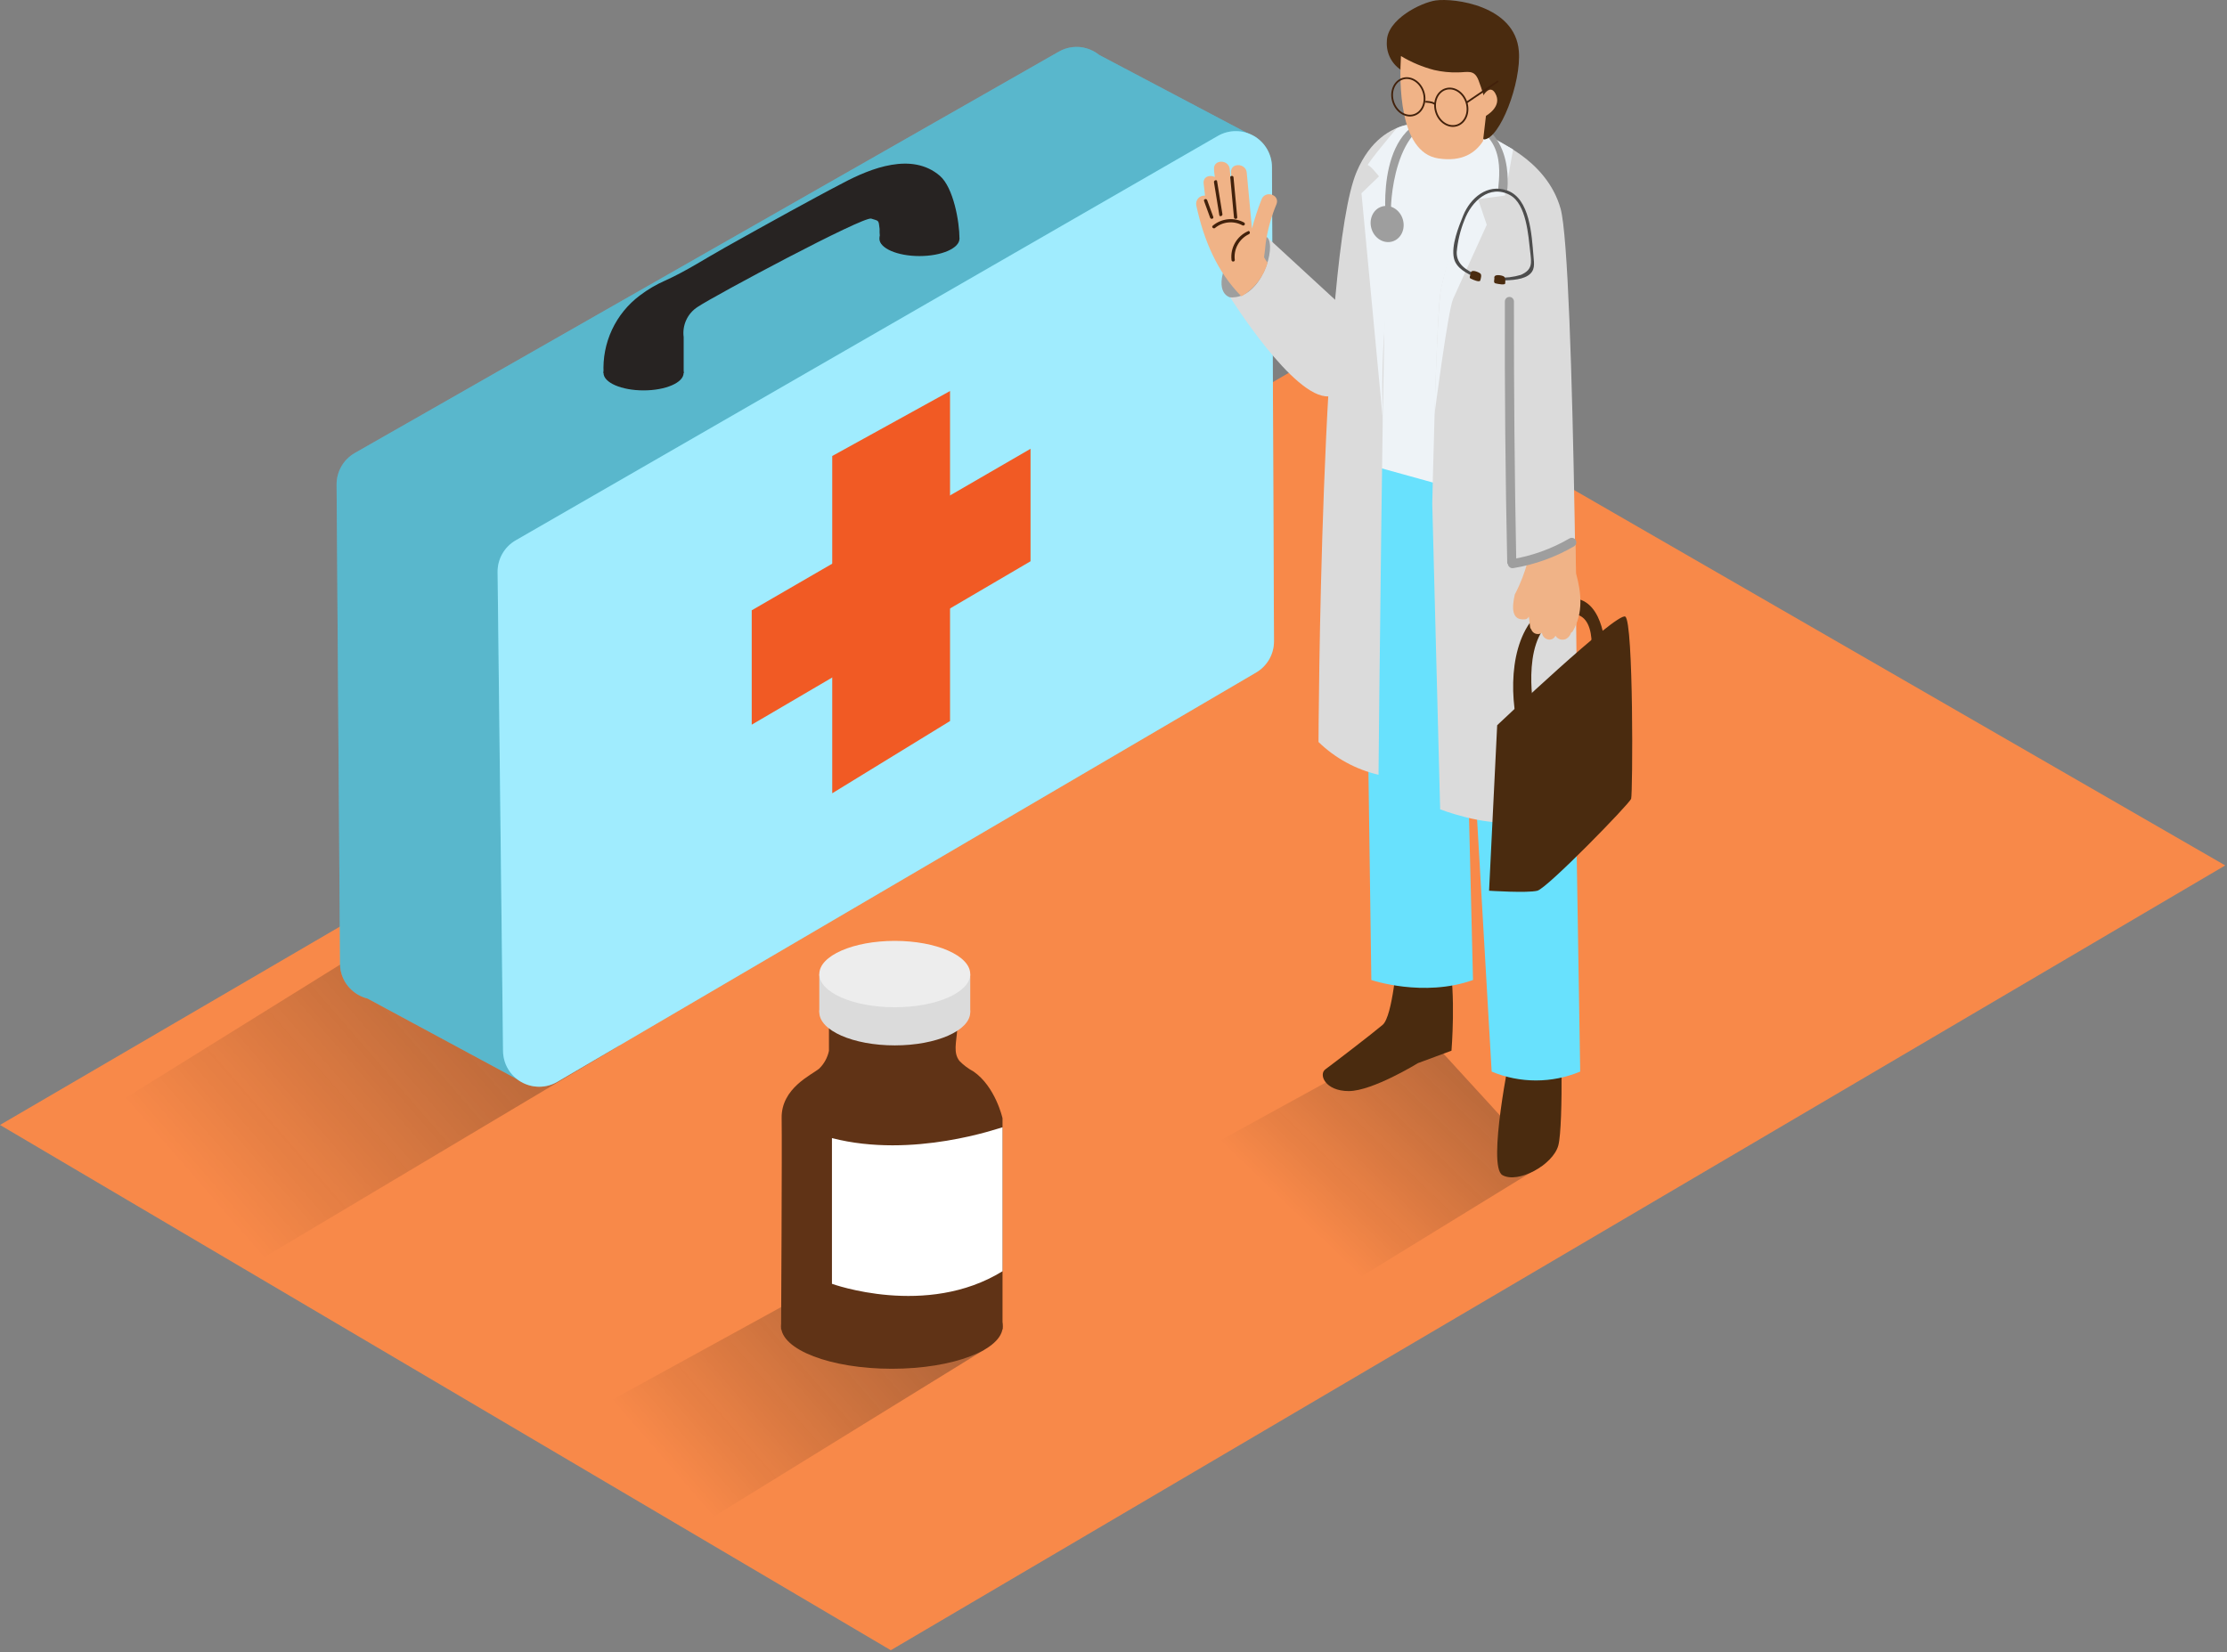 <svg width="1004" height="745" viewBox="0 0 1004 745" fill="none" xmlns="http://www.w3.org/2000/svg">
<rect x="0" y="0" width="1004" height="745" fill="#808080" stroke="none"/>
<path d="M0 507.298L401.595 744.166L1003.2 390.266L599.4 157.399L0 507.298Z" fill="#F88949"/>
<path opacity="0.32" d="M696.302 524.94L594.422 587.504L510.783 535.871L640.92 464.423" fill="url(#paint0_linear_11_454)"/>
<path opacity="0.32" d="M279.334 471.449L119.3 566.838L28.037 512.874L171.248 423.848" fill="url(#paint1_linear_11_454)"/>
<path opacity="0.32" d="M443.997 608.516L319.94 685.036L253.123 643.799L383.261 572.351" fill="url(#paint2_linear_11_454)"/>
<path d="M566.826 62.388L495.567 24.773C493.897 23.43 491.982 22.425 489.928 21.812C487.838 21.189 485.642 20.998 483.475 21.253C481.308 21.508 479.216 22.202 477.327 23.293L159.97 204.275C157.46 205.706 155.375 207.779 153.93 210.281C152.485 212.783 151.732 215.625 151.748 218.514L153.292 434.591C153.292 436.812 153.755 439.01 154.649 441.043C155.544 443.077 156.852 444.902 158.489 446.404C160.522 448.275 162.992 449.608 165.672 450.279L235.765 488.082C235.765 488.082 262.448 424.762 248.02 411.436C247.115 410.619 246.039 410.016 244.87 409.672L493.74 265.327C496.204 263.894 498.248 261.839 499.669 259.368C501.09 256.897 501.837 254.096 501.836 251.246V89.165L504.041 101.766L566.826 62.388Z" fill="#68E1FD"/>
<path opacity="0.22" d="M566.826 62.388L495.567 24.773C493.897 23.43 491.982 22.425 489.928 21.812C487.838 21.189 485.642 20.998 483.475 21.253C481.308 21.508 479.216 22.202 477.327 23.293L159.97 204.275C157.46 205.706 155.375 207.779 153.93 210.281C152.485 212.783 151.732 215.625 151.748 218.514L153.292 434.591C153.292 436.812 153.755 439.01 154.649 441.043C155.544 443.077 156.852 444.902 158.489 446.404C160.522 448.275 162.992 449.608 165.672 450.279L235.765 488.082C235.765 488.082 262.448 424.762 248.02 411.436C247.115 410.619 246.039 410.016 244.87 409.672L493.74 265.327C496.204 263.894 498.248 261.839 499.669 259.368C501.09 256.897 501.837 254.096 501.836 251.246V89.165L504.041 101.766L566.826 62.388Z" fill="#272322"/>
<path d="M232.521 243.653L549.059 61.285C551.527 59.871 554.323 59.128 557.168 59.13C560.012 59.132 562.807 59.879 565.273 61.297C567.739 62.715 569.791 64.754 571.224 67.212C572.657 69.669 573.422 72.459 573.442 75.304L574.355 289.143C574.368 291.993 573.633 294.796 572.223 297.272C570.814 299.749 568.779 301.812 566.322 303.256L251.296 487.83C248.836 489.269 246.042 490.037 243.192 490.058C240.342 490.079 237.536 489.351 235.055 487.948C232.574 486.545 230.505 484.516 229.054 482.063C227.604 479.61 226.822 476.819 226.787 473.969L224.33 257.924C224.305 255.032 225.051 252.186 226.491 249.678C227.93 247.17 230.012 245.091 232.521 243.653Z" fill="#68E1FD"/>
<path opacity="0.37" d="M232.521 243.653L549.059 61.285C551.527 59.871 554.323 59.128 557.168 59.13C560.012 59.132 562.807 59.879 565.273 61.297C567.739 62.715 569.791 64.754 571.224 67.212C572.657 69.669 573.422 72.459 573.442 75.304L574.355 289.143C574.368 291.993 573.633 294.796 572.223 297.272C570.814 299.749 568.779 301.812 566.322 303.256L251.296 487.83C248.836 489.269 246.042 490.037 243.192 490.058C240.342 490.079 237.536 489.351 235.055 487.948C232.574 486.545 230.505 484.516 229.054 482.063C227.604 479.61 226.822 476.819 226.787 473.969L224.33 257.924C224.305 255.032 225.051 252.186 226.491 249.678C227.93 247.17 230.012 245.091 232.521 243.653Z" fill="white"/>
<path d="M290.139 176.049C300.108 176.049 308.19 172.537 308.19 168.205C308.19 163.872 300.108 160.36 290.139 160.36C280.17 160.36 272.088 163.872 272.088 168.205C272.088 172.537 280.17 176.049 290.139 176.049Z" fill="#272322"/>
<path d="M414.511 115.469C424.48 115.469 432.562 111.957 432.562 107.625C432.562 103.293 424.48 99.781 414.511 99.781C404.542 99.781 396.46 103.293 396.46 107.625C396.46 111.957 404.542 115.469 414.511 115.469Z" fill="#272322"/>
<path d="M396.555 103.214C396.472 105.408 396.694 107.603 397.216 109.735C401.627 110.838 406.667 107.656 410.983 107.058C416.779 106.27 429.884 112.602 432.562 107.625C432.562 99.97 429.853 84.596 423.71 79.272C411.109 68.467 392.617 75.87 380.205 82.423C372.14 86.612 364.139 90.991 356.168 95.339C346.382 100.715 336.626 106.134 326.902 111.594C317.893 116.634 309.324 122.273 299.873 126.526C295.82 128.305 291.992 130.557 288.469 133.236C283.07 137.278 278.753 142.59 275.901 148.701C273.049 154.812 271.75 161.533 272.119 168.267H308.221V152.012C307.867 149.379 308.272 146.7 309.388 144.289C310.504 141.878 312.285 139.836 314.522 138.403C322.366 133.173 389.183 97.449 392.774 98.584C396.366 99.718 396.051 99.15 396.555 103.214Z" fill="#272322"/>
<path d="M373.715 457.177V473.874C373.077 476.915 371.553 479.699 369.336 481.875C365.934 484.742 352.136 490.665 352.388 504.274C352.609 516.497 352.136 599.475 352.136 599.475H451.968V504.274C451.968 504.274 448.817 490.035 438.863 483.167C436.535 481.92 434.411 480.327 432.562 478.442C429.664 474.724 431.144 470.251 431.586 463.919C431.63 461.121 431.515 458.324 431.239 455.539" fill="#603316"/>
<path d="M369.368 439.253V456.453H437.414V439.253" fill="#DBDBDB"/>
<path d="M403.391 471.417C422.181 471.417 437.414 464.717 437.414 456.453C437.414 448.189 422.181 441.489 403.391 441.489C384.6 441.489 369.368 448.189 369.368 456.453C369.368 464.717 384.6 471.417 403.391 471.417Z" fill="#DBDBDB"/>
<path d="M403.391 454.217C422.181 454.217 437.414 447.517 437.414 439.253C437.414 430.989 422.181 424.289 403.391 424.289C384.6 424.289 369.368 430.989 369.368 439.253C369.368 447.517 384.6 454.217 403.391 454.217Z" fill="#EDEDED"/>
<path d="M402.099 617.243C429.693 617.243 452.062 608.667 452.062 598.089C452.062 587.511 429.693 578.936 402.099 578.936C374.505 578.936 352.136 587.511 352.136 598.089C352.136 608.667 374.505 617.243 402.099 617.243Z" fill="#603316"/>
<path d="M451.968 508.338C450.676 508.59 411.676 522.671 375.07 513.221V578.935C375.07 578.935 417.693 594.434 451.968 573.264V508.338Z" fill="white"/>
<path d="M615.592 220.561C615.592 220.561 617.545 129.96 621.452 119.564C625.358 109.168 633.045 75.618 636.857 71.617C640.668 67.616 643.661 53.094 656.735 56.559C663.848 58.725 670.771 61.475 677.432 64.781L661.145 157.399L654.277 223.334L615.592 220.561Z" fill="#EEF3F7"/>
<path d="M599.053 178.726C583.302 179.923 554.54 133.961 554.54 133.961C570.543 125.487 571.268 106.963 571.268 106.963L610.678 143.254" fill="#DBDBDB"/>
<path d="M554.572 134.087C554.572 134.087 547.105 132.512 552.902 118.588C558.698 104.664 567.11 103.215 571.331 107.089C575.552 110.964 568.874 135.032 554.572 134.087Z" fill="#9E9E9E"/>
<path d="M559.675 133.646C565.397 130.282 569.622 124.863 571.489 118.493C570.866 117.723 570.327 116.888 569.882 116.004C570.165 113.799 570.449 111.625 570.638 109.42C571.529 103.421 573.169 97.558 575.521 91.968C577.033 87.652 570.197 85.667 568.685 90.078C567.019 94.319 565.599 98.652 564.432 103.057L562.069 77.855C561.66 73.35 554.572 73.318 554.981 77.855L556.651 95.653C555.737 89.353 554.95 82.769 554.414 76.311C554.036 71.806 546.948 71.775 547.326 76.311C547.326 77.477 547.547 78.642 547.673 79.808C545.467 78.705 542.317 79.619 542.632 82.706C542.821 84.533 543.042 86.392 543.262 88.219C542.69 88.168 542.114 88.251 541.58 88.463C541.046 88.674 540.568 89.007 540.186 89.435C539.803 89.864 539.526 90.376 539.377 90.93C539.227 91.485 539.209 92.067 539.324 92.629C542.664 108.16 548.681 122.588 559.675 133.646Z" fill="#F0B387"/>
<path d="M629.863 431.912C629.863 431.912 627.909 458.28 623.342 462.155C618.774 466.03 600.628 479.954 597.509 482.222C594.391 484.49 597.352 492.019 608.063 492.019C618.774 492.019 639.25 479.418 639.25 479.418L654.372 473.811C654.372 473.811 656.482 448.262 653.238 432.542C649.993 416.823 629.863 431.912 629.863 431.912Z" fill="#4A2B0F"/>
<path d="M680.992 474.536C680.992 474.536 670.344 525.948 677.337 529.917C684.331 533.887 700.145 525.349 702.539 516.529C704.933 507.708 704.051 455.382 702.539 455.067" fill="#4A2B0F"/>
<path d="M615.592 251.15L618.238 441.93C618.238 441.93 641.771 449.932 664.075 441.93L659.664 261.263L672.486 483.23C678.808 485.87 685.591 487.23 692.443 487.23C699.294 487.23 706.078 485.87 712.4 483.23L708.399 234.895L618.238 209.914L615.592 251.15Z" fill="#68E1FD"/>
<path d="M648.512 56.181C648.512 56.181 623.751 49.03 611.654 77.382C595.241 115.658 594.422 334.601 594.422 334.601C601.926 341.901 611.284 347.011 621.483 349.376C621.483 349.376 623.594 123.407 625.389 109.137C628.382 85.573 648.512 56.181 648.512 56.181Z" fill="#DBDBDB"/>
<path d="M629.611 57.914C629.611 57.914 615.655 74.516 616.695 74.516C617.734 74.516 621.704 79.525 621.704 79.525L613.796 87.148L623.909 194.257C623.909 194.257 616.569 116.54 648.544 56.496C648.575 56.37 634.872 54.732 629.611 57.914Z" fill="#EEF3F7"/>
<path d="M672.297 62.544C672.297 62.544 697.089 71.176 703.547 94.047C710.194 117.516 711.234 353.786 711.234 356.275C711.234 358.763 695.483 368.624 682.157 370.577C668.831 372.53 649.268 364.969 649.268 364.969L645.708 227.177C645.708 227.177 647.41 147.979 649.268 132.89C651.127 117.8 672.297 62.544 672.297 62.544Z" fill="#DBDBDB"/>
<path d="M683.575 253.136C682.818 214.073 682.472 175.009 682.535 135.946C682.535 135.403 682.319 134.882 681.935 134.498C681.551 134.114 681.03 133.898 680.487 133.898C679.944 133.898 679.423 134.114 679.039 134.498C678.655 134.882 678.44 135.403 678.44 135.946C678.314 175.366 678.671 214.787 679.511 254.207L683.575 253.136Z" fill="#9E9E9E"/>
<path d="M674.974 327.041C674.974 327.041 728.938 275.849 732.719 278.054C736.499 280.259 736.121 357.945 735.365 360.213C734.609 362.481 697.562 400.536 693.088 401.67C688.615 402.804 671.32 401.67 671.32 401.67L674.974 327.041Z" fill="#4A2B0F"/>
<path d="M691.387 318.881C691.387 318.881 685.087 284.48 703.453 277.928C721.819 271.375 717.03 298.026 717.03 298.026L723.488 290.403C723.488 290.403 721.976 263.972 702.476 270.997C682.976 278.022 680.078 303.791 683.291 322.976" fill="#4A2B0F"/>
<path d="M710.289 245.165C703.734 249.099 696.444 251.65 688.867 252.662C687.482 258.019 685.484 263.199 682.913 268.099C681.558 274.084 681.401 279.912 687.544 279.282C687.915 279.247 688.27 279.111 688.57 278.889C688.87 278.667 689.103 278.367 689.245 278.022C689.434 279.66 689.623 281.172 689.844 282.936C689.91 283.253 690.075 283.54 690.316 283.755C690.547 284.465 691.021 285.07 691.656 285.462C692.291 285.854 693.044 286.009 693.782 285.898C694.284 285.852 694.765 285.666 695.168 285.362C695.241 286.039 695.513 286.679 695.951 287.201C696.388 287.722 696.971 288.102 697.625 288.292C698.32 288.519 699.076 288.481 699.745 288.184C700.414 287.887 700.949 287.353 701.248 286.685C701.726 287.466 702.475 288.045 703.351 288.312C704.228 288.579 705.172 288.516 706.005 288.134C707.093 287.541 707.907 286.546 708.273 285.362C708.615 285.198 708.901 284.935 709.092 284.606C713.849 276.352 712.935 267.374 710.541 258.585C710.478 254.143 710.289 249.638 710.289 245.165Z" fill="#F0B387"/>
<path d="M672.297 61.631L682.157 67.396L678.44 88.188L666.343 89.794L670.281 101.387C670.281 101.387 657.333 129.96 655.096 134.811C652.86 139.663 646.685 187.106 646.685 187.106C646.685 187.106 648.134 135.725 649.836 129.204C651.537 122.683 660.452 81.288 672.297 61.631Z" fill="#EEF3F7"/>
<path d="M627.765 108.88C631.659 107.691 633.741 103.206 632.415 98.863C631.088 94.52 626.857 91.963 622.963 93.152C619.069 94.341 616.988 98.826 618.314 103.169C619.64 107.512 623.872 110.069 627.765 108.88Z" fill="#9E9E9E"/>
<path d="M627.217 95.937C626.524 95.465 627.784 51.613 653.112 54.26C678.44 56.906 676.361 75.681 675.416 85.353L679.48 85.92C679.48 85.92 684.236 52.401 651.883 52.306C619.53 52.212 624.791 98.647 624.791 98.647" fill="#9E9E9E"/>
<path d="M632.446 32.05C630.111 30.733 628.195 28.784 626.919 26.427C625.643 24.069 625.058 21.4 625.232 18.725C625.232 8.675 640.794 1.115 647.284 0.201C655.537 -0.965 683.071 2.469 684.74 23.009C685.937 37.311 676.14 62.702 668.989 62.891" fill="#4A2B0F"/>
<path d="M670.312 48.81C669.608 45.615 668.735 42.461 667.697 39.359C667.34 38.288 666.962 37.238 666.563 36.209C664.61 31.137 661.617 32.649 657.112 32.649C653.574 32.727 650.04 32.367 646.591 31.578C641.315 30.209 636.265 28.087 631.595 25.277C630.902 36.303 630.461 68.656 648.386 71.429C659.286 73.13 665.24 68.814 668.579 63.648C669.178 58.481 669.745 53.693 670.312 48.81Z" fill="#F0B387"/>
<path d="M666.374 47.486C666.374 47.486 670.722 36.492 674.029 41.942C677.684 48.022 669.84 52.275 669.84 52.275" fill="#F0B387"/>
<path d="M637.421 51.872C641.215 50.713 643.17 46.105 641.788 41.579C640.406 37.053 636.21 34.323 632.416 35.481C628.622 36.64 626.667 41.248 628.049 45.774C629.431 50.3 633.627 53.03 637.421 51.872Z" stroke="#42210B" stroke-width="0.788" stroke-miterlimit="10"/>
<path d="M656.786 56.563C660.58 55.404 662.535 50.796 661.153 46.27C659.771 41.744 655.575 39.014 651.781 40.172C647.987 41.331 646.032 45.939 647.414 50.465C648.796 54.991 652.992 57.721 656.786 56.563Z" stroke="#42210B" stroke-width="0.788" stroke-miterlimit="10"/>
<path d="M661.145 46.258L675.415 36.586" stroke="#42210B" stroke-width="0.788" stroke-miterlimit="10"/>
<path d="M642.621 45.879C642.621 45.879 646.055 45.879 647 47.077" stroke="#42210B" stroke-width="0.788" stroke-miterlimit="10"/>
<path d="M675.384 126.464C679.29 126.464 685.528 126.464 688.867 124.259C692.207 122.053 691.671 119.124 691.324 115.249C690.537 106.239 689.812 89.543 679.479 85.888C670.47 82.738 662.878 89.291 659.664 97.166C657.585 102.301 654.183 110.681 655.474 116.446C656.483 120.982 661.397 123.408 665.366 125.141C666.122 125.456 666.752 124.385 665.996 124.038C661.365 122.022 656.546 119.313 656.735 113.642C657.174 108.709 658.341 103.868 660.2 99.277C663.35 90.834 671.509 82.99 680.677 87.936C688.174 91.968 689.025 106.271 689.875 113.642C690.442 118.462 691.041 121.581 685.685 123.944C682.339 124.951 678.842 125.367 675.353 125.172C674.534 125.172 674.534 126.464 675.353 126.432L675.384 126.464Z" fill="#4D4D4D"/>
<path d="M663.035 123.345C663.035 124.038 662.09 125.172 663.035 125.644C663.98 126.117 667.067 127.472 667.351 126.463C667.634 125.455 668.107 123.912 667.351 123.313C666.595 122.715 663.035 121.076 663.035 123.345Z" fill="#4A2B0F"/>
<path d="M673.714 125.55C673.714 126.212 673.179 127.535 674.218 127.787C675.258 128.039 678.534 128.701 678.597 127.787C678.66 126.873 678.786 125.141 677.936 124.637C677.085 124.133 673.21 123.314 673.714 125.55Z" fill="#4A2B0F"/>
<path d="M547.767 102.805C549.47 101.393 551.557 100.524 553.758 100.311C555.959 100.098 558.174 100.549 560.116 101.608C560.199 101.657 560.291 101.69 560.386 101.704C560.481 101.718 560.579 101.714 560.672 101.69C560.766 101.667 560.854 101.625 560.932 101.568C561.009 101.51 561.075 101.438 561.124 101.356C561.174 101.273 561.207 101.181 561.221 101.086C561.235 100.99 561.23 100.893 561.207 100.799C561.184 100.706 561.142 100.618 561.085 100.54C561.027 100.463 560.955 100.397 560.872 100.347C558.649 99.14 556.114 98.629 553.597 98.882C551.08 99.135 548.697 100.139 546.759 101.765C546.003 102.364 547.074 103.372 547.799 102.805H547.767Z" fill="#42210B"/>
<path d="M562.731 104.222C560.245 105.294 558.17 107.138 556.814 109.482C555.458 111.825 554.892 114.543 555.202 117.233C555.202 118.178 556.714 118.178 556.682 117.233C556.382 114.883 556.83 112.499 557.96 110.419C559.091 108.338 560.848 106.666 562.983 105.64C563.865 105.293 563.487 103.876 562.605 104.222H562.731Z" fill="#42210B"/>
<path d="M554.635 80.028L556.304 97.985C556.304 98.93 557.879 98.93 557.785 97.985L556.115 80.028C556.115 79.083 554.54 79.083 554.635 80.028Z" fill="#42210B"/>
<path d="M547.295 82.17L549.689 96.945C549.689 97.89 551.264 97.481 551.107 96.567L548.712 81.792C548.712 80.847 547.137 81.257 547.295 82.17Z" fill="#42210B"/>
<path d="M542.821 90.645L545.562 98.174C545.877 99.056 547.295 98.678 546.98 97.796L544.239 90.267C543.924 89.385 542.506 89.763 542.821 90.645Z" fill="#42210B"/>
<path d="M707.58 242.803C699.436 247.549 690.486 250.753 681.181 252.254C678.597 252.663 679.7 256.601 682.252 256.191C691.902 254.62 701.181 251.288 709.627 246.363C710.1 246.091 710.444 245.643 710.586 245.117C710.728 244.591 710.655 244.031 710.383 243.559C710.112 243.087 709.664 242.742 709.138 242.6C708.612 242.458 708.052 242.531 707.58 242.803Z" fill="#9E9E9E"/>
<path d="M375.196 205.629V357.724L428.309 325.15V176.332L375.196 205.629Z" fill="#F15A24"/>
<path d="M338.905 275.219V326.788L464.6 253.104V202.385L338.905 275.219Z" fill="#F15A24"/>
<defs>
<linearGradient id="paint0_linear_11_454" x1="585.507" y1="549.102" x2="667.256" y2="464.486" gradientUnits="userSpaceOnUse">
<stop stop-opacity="0"/>
<stop offset="0.99" stop-color="#1A1A1A"/>
</linearGradient>
<linearGradient id="paint1_linear_11_454" x1="96.146" y1="542.014" x2="231.765" y2="424.478" gradientUnits="userSpaceOnUse">
<stop stop-opacity="0"/>
<stop offset="0.99" stop-color="#1A1A1A"/>
</linearGradient>
<linearGradient id="paint2_linear_11_454" x1="304.189" y1="664.622" x2="408.746" y2="573.989" gradientUnits="userSpaceOnUse">
<stop stop-opacity="0"/>
<stop offset="0.99" stop-color="#1A1A1A"/>
</linearGradient>
</defs>
</svg>
